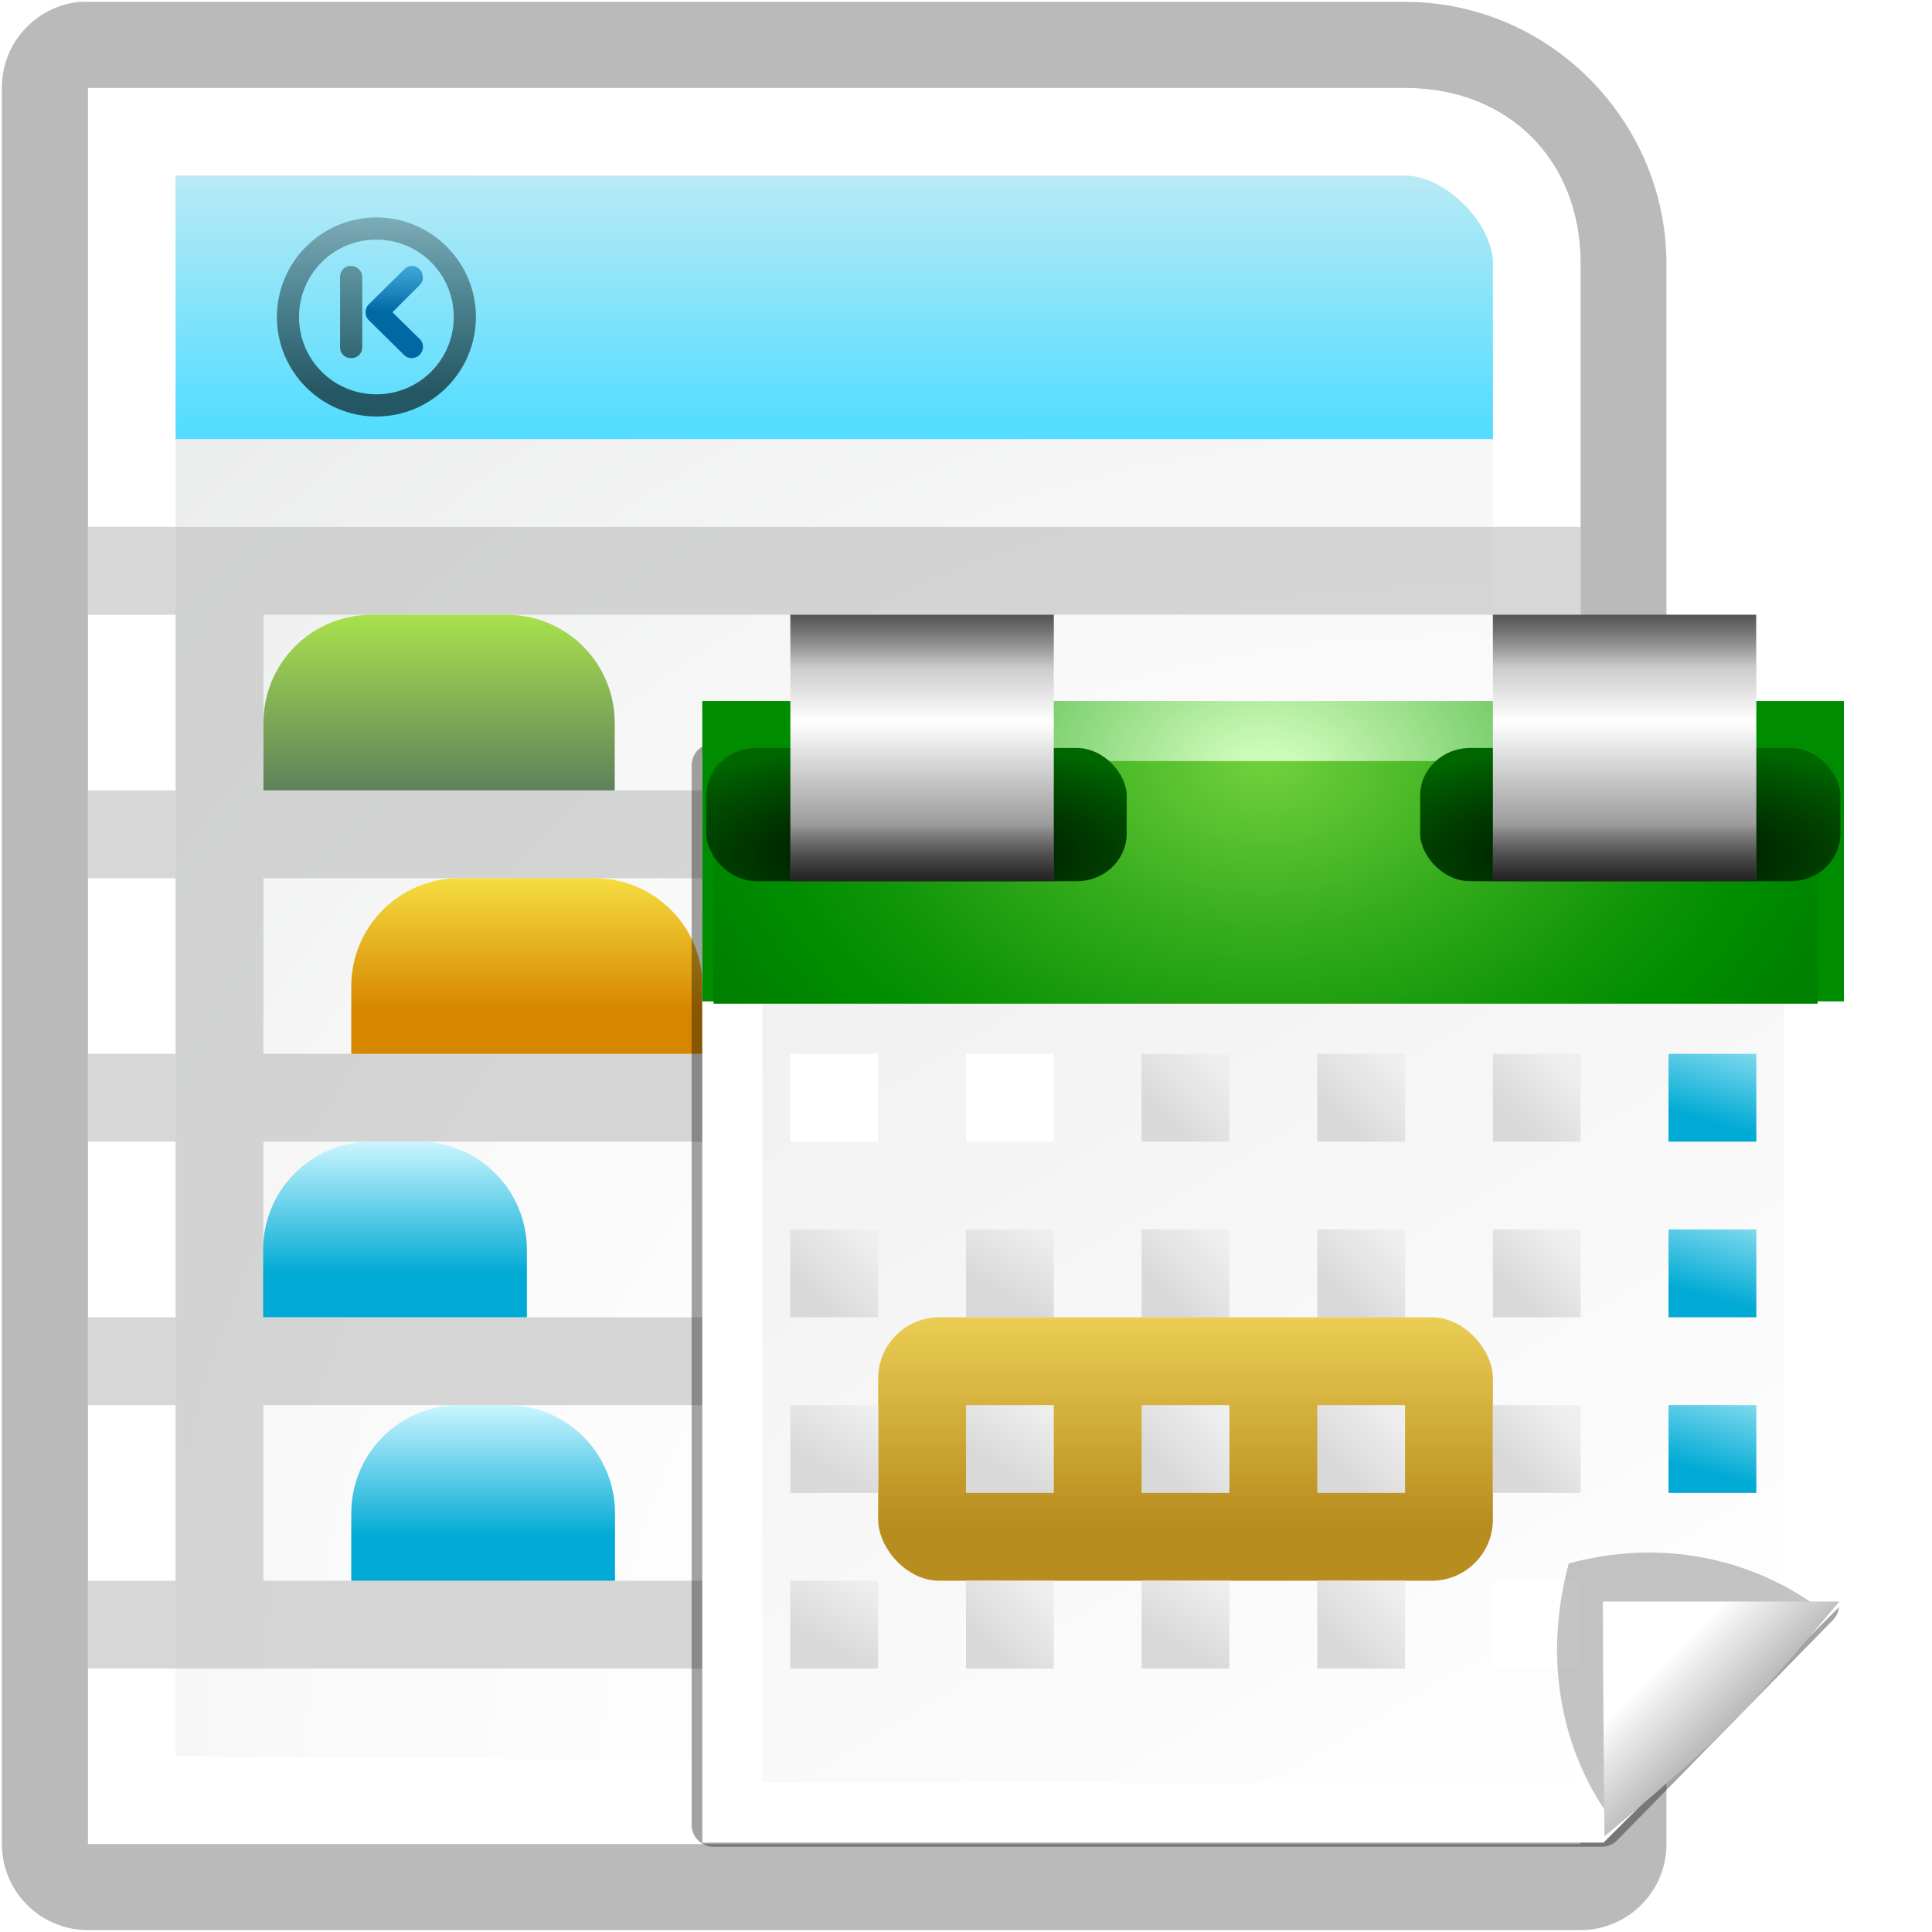 <?xml version="1.0" encoding="UTF-8" standalone="no"?>
<!-- Created with Inkscape (http://www.inkscape.org/) -->
<svg
   xmlns:dc="http://purl.org/dc/elements/1.1/"
   xmlns:cc="http://creativecommons.org/ns#"
   xmlns:rdf="http://www.w3.org/1999/02/22-rdf-syntax-ns#"
   xmlns:svg="http://www.w3.org/2000/svg"
   xmlns="http://www.w3.org/2000/svg"
   xmlns:xlink="http://www.w3.org/1999/xlink"
   xmlns:sodipodi="http://sodipodi.sourceforge.net/DTD/sodipodi-0.dtd"
   xmlns:inkscape="http://www.inkscape.org/namespaces/inkscape"
   width="128"
   height="128"
   id="svg37105"
   sodipodi:version="0.32"
   inkscape:version="0.46"
   version="1.0"
   sodipodi:docname="kplato.svgz"
   inkscape:output_extension="org.inkscape.output.svgz.inkscape"
   inkscape:export-filename="/home/pinheiro/pics/oxygen/scalable/apps/kplato.png"
   inkscape:export-xdpi="30.9375"
   inkscape:export-ydpi="30.9375">
  <defs
     id="defs37107">
    <inkscape:perspective
       sodipodi:type="inkscape:persp3d"
       inkscape:vp_x="0 : 64 : 1"
       inkscape:vp_y="0 : 1000 : 0"
       inkscape:vp_z="128 : 64 : 1"
       inkscape:persp3d-origin="64 : 42.666667 : 1"
       id="perspective275" />
    <linearGradient
       id="linearGradient3861">
      <stop
         id="stop3863"
         offset="0"
         style="stop-color:#00aad4;stop-opacity:1;" />
      <stop
         id="stop3867"
         offset="1"
         style="stop-color:#cbf5ff;stop-opacity:1;" />
    </linearGradient>
    <linearGradient
       id="linearGradient6417">
      <stop
         style="stop-color:#55ddff;stop-opacity:1"
         offset="0"
         id="stop6419" />
      <stop
         id="stop6425"
         offset="0.835"
         style="stop-color:#c7ecf4;stop-opacity:1" />
      <stop
         style="stop-color:#d8edf2;stop-opacity:1"
         offset="1"
         id="stop6421" />
    </linearGradient>
    <linearGradient
       inkscape:collect="always"
       xlink:href="#linearGradient6417"
       id="linearGradient6972"
       x1="65.5"
       y1="28.031"
       x2="65.5"
       y2="5.743"
       gradientUnits="userSpaceOnUse" />
    <linearGradient
       id="linearGradient5094">
      <stop
         style="stop-color:#d9d9d9;stop-opacity:1;"
         offset="0"
         id="stop5096" />
      <stop
         style="stop-color:#efefef;stop-opacity:1;"
         offset="1"
         id="stop5098" />
    </linearGradient>
    <linearGradient
       id="linearGradient4089">
      <stop
         style="stop-color:#80a8b2;stop-opacity:1;"
         offset="0"
         id="stop4091" />
      <stop
         style="stop-color:#d2f1fc;stop-opacity:1;"
         offset="1"
         id="stop4093" />
    </linearGradient>
    <linearGradient
       id="linearGradient3836">
      <stop
         style="stop-color:#b88d1f;stop-opacity:1;"
         offset="0"
         id="stop3838" />
      <stop
         style="stop-color:#f2d85d;stop-opacity:1;"
         offset="1"
         id="stop3840" />
    </linearGradient>
    <linearGradient
       id="linearGradient3830">
      <stop
         id="stop3832"
         offset="0"
         style="stop-color:#d78600;stop-opacity:1;" />
      <stop
         id="stop3834"
         offset="1"
         style="stop-color:#f5dd41;stop-opacity:1;" />
    </linearGradient>
    <linearGradient
       id="linearGradient3631">
      <stop
         style="stop-color:#1e7012;stop-opacity:1;"
         offset="0"
         id="stop3633" />
      <stop
         style="stop-color:#51a41b;stop-opacity:0;"
         offset="1"
         id="stop3635" />
    </linearGradient>
    <linearGradient
       id="linearGradient3601">
      <stop
         style="stop-color:#5e815c;stop-opacity:1;"
         offset="0"
         id="stop3603" />
      <stop
         style="stop-color:#a9e14d;stop-opacity:1;"
         offset="1"
         id="stop3605" />
    </linearGradient>
    <linearGradient
       id="linearGradient3833">
      <stop
         style="stop-color:#0068a3;stop-opacity:1;"
         offset="0"
         id="stop3835" />
      <stop
         style="stop-color:#2fb4ff;stop-opacity:0;"
         offset="1"
         id="stop3837" />
    </linearGradient>
    <linearGradient
       inkscape:collect="always"
       id="linearGradient3825">
      <stop
         style="stop-color:#000000;stop-opacity:1;"
         offset="0"
         id="stop3827" />
      <stop
         style="stop-color:#000000;stop-opacity:0;"
         offset="1"
         id="stop3829" />
    </linearGradient>
    <radialGradient
       id="XMLID_8_"
       cx="102"
       cy="112.305"
       r="139.559"
       gradientUnits="userSpaceOnUse">
      <stop
         offset="0"
         style="stop-color:#efefef;stop-opacity:1;"
         id="stop41" />
      <stop
         offset="0.189"
         style="stop-color:#f9f9f9;stop-opacity:1;"
         id="stop47" />
      <stop
         offset="0.257"
         style="stop-color:#FAFAFA"
         id="stop49" />
      <stop
         offset="0.301"
         style="stop-color:#FFFFFF"
         id="stop51" />
      <stop
         offset="0.531"
         style="stop-color:#FAFAFA"
         id="stop53" />
      <stop
         offset="0.845"
         style="stop-color:#EBECEC"
         id="stop55" />
      <stop
         offset="1"
         style="stop-color:#E1E2E3"
         id="stop57" />
    </radialGradient>
    <filter
       inkscape:collect="always"
       id="filter2770">
      <feGaussianBlur
         inkscape:collect="always"
         stdDeviation="2.079"
         id="feGaussianBlur2772" />
    </filter>
    <radialGradient
       inkscape:collect="always"
       xlink:href="#XMLID_8_"
       id="radialGradient6878"
       gradientUnits="userSpaceOnUse"
       gradientTransform="matrix(1,0,0,1,-8,3.02e-3)"
       cx="102"
       cy="112.305"
       r="139.559"
       fx="115.081"
       fy="124.33" />
    <filter
       inkscape:collect="always"
       id="filter3465">
      <feGaussianBlur
         inkscape:collect="always"
         stdDeviation="0.757"
         id="feGaussianBlur3467" />
    </filter>
    <linearGradient
       inkscape:collect="always"
       xlink:href="#linearGradient3825"
       id="linearGradient3831"
       x1="20.489"
       y1="24.246"
       x2="20.489"
       y2="4.375"
       gradientUnits="userSpaceOnUse"
       gradientTransform="translate(5.688,1.625)" />
    <linearGradient
       inkscape:collect="always"
       xlink:href="#linearGradient3833"
       id="linearGradient3839"
       x1="18.531"
       y1="19.049"
       x2="18.531"
       y2="10.626"
       gradientUnits="userSpaceOnUse"
       gradientTransform="translate(5.688,1.625)" />
    <linearGradient
       inkscape:collect="always"
       xlink:href="#linearGradient3601"
       id="linearGradient3901"
       x1="39"
       y1="37"
       x2="39"
       y2="33"
       gradientUnits="userSpaceOnUse"
       gradientTransform="matrix(2.909,0,0,2.909,-24.727,-55.27)" />
    <linearGradient
       inkscape:collect="always"
       xlink:href="#linearGradient3601"
       id="linearGradient3929"
       gradientUnits="userSpaceOnUse"
       gradientTransform="translate(63,57)"
       x1="39"
       y1="37"
       x2="39"
       y2="33" />
    <radialGradient
       inkscape:collect="always"
       xlink:href="#linearGradient3631"
       id="radialGradient3931"
       gradientUnits="userSpaceOnUse"
       gradientTransform="matrix(0.425,0,0,0.203,71.625,86.086)"
       cx="35"
       cy="38.962"
       fx="35"
       fy="38.962"
       r="20" />
    <linearGradient
       inkscape:collect="always"
       xlink:href="#linearGradient3830"
       id="linearGradient3939"
       gradientUnits="userSpaceOnUse"
       gradientTransform="matrix(2,0,0,2,-14,-14)"
       x1="39"
       y1="37"
       x2="39"
       y2="33" />
    <linearGradient
       inkscape:collect="always"
       xlink:href="#linearGradient3830"
       id="linearGradient4085"
       gradientUnits="userSpaceOnUse"
       gradientTransform="matrix(2.909,0,0,2.909,-40.727,-37.816)"
       x1="39"
       y1="36"
       x2="39"
       y2="33" />
    <linearGradient
       inkscape:collect="always"
       xlink:href="#linearGradient3861"
       id="linearGradient4119"
       gradientUnits="userSpaceOnUse"
       gradientTransform="translate(27,57)"
       x1="39"
       y1="36"
       x2="39"
       y2="33" />
    <filter
       id="filter3640"
       inkscape:collect="always">
      <feGaussianBlur
         id="feGaussianBlur3642"
         stdDeviation="2.04"
         inkscape:collect="always" />
    </filter>
    <radialGradient
       id="XMLID_4_"
       cx="48"
       cy="-0.215"
       r="55.148"
       gradientTransform="matrix(0.979,0,0,0.973,133,20.876)"
       gradientUnits="userSpaceOnUse">
      <stop
         offset="0"
         style="stop-color:#72D13D"
         id="stop3082" />
      <stop
         offset="0.355"
         style="stop-color:#35AC1C"
         id="stop3084" />
      <stop
         offset="0.619"
         style="stop-color:#0F9508"
         id="stop3086" />
      <stop
         offset="0.757"
         style="stop-color:#008C00"
         id="stop3088" />
      <stop
         offset="1"
         style="stop-color:#007A00"
         id="stop3090" />
    </radialGradient>
    <radialGradient
       id="XMLID_3_"
       cx="48.125"
       cy="8.625"
       r="49.875"
       gradientUnits="userSpaceOnUse"
       gradientTransform="translate(132,20)">
      <stop
         offset="0"
         style="stop-color:#D6FFC0"
         id="stop3065" />
      <stop
         offset="0.073"
         style="stop-color:#CCFAB7"
         id="stop3067" />
      <stop
         offset="0.611"
         style="stop-color:#4CB544"
         id="stop3073" />
      <stop
         offset="0.757"
         style="stop-color:#008C00"
         id="stop3077" />
    </radialGradient>
    <linearGradient
       id="linearGradient10207">
      <stop
         style="stop-color:#a2a2a2;stop-opacity:1;"
         offset="0"
         id="stop10209" />
      <stop
         style="stop-color:#ffffff;stop-opacity:1;"
         offset="1"
         id="stop10211" />
    </linearGradient>
    <linearGradient
       id="linearGradient10964">
      <stop
         id="stop10966"
         offset="0"
         style="stop-color:#ffffff;stop-opacity:1;" />
      <stop
         id="stop10968"
         offset="1"
         style="stop-color:#efefef;stop-opacity:1;" />
    </linearGradient>
    <linearGradient
       id="linearGradient10867"
       inkscape:collect="always">
      <stop
         id="stop10869"
         offset="0"
         style="stop-color:#ffffff;stop-opacity:1" />
      <stop
         id="stop10871"
         offset="1"
         style="stop-color:#555555;stop-opacity:1" />
    </linearGradient>
    <linearGradient
       id="linearGradient10879">
      <stop
         id="stop10881"
         offset="0"
         style="stop-color:#000000;stop-opacity:1;" />
      <stop
         id="stop10883"
         offset="1"
         style="stop-color:#006600;stop-opacity:1;" />
    </linearGradient>
    <linearGradient
       id="linearGradient10897"
       inkscape:collect="always">
      <stop
         id="stop10899"
         offset="0"
         style="stop-color:#000000;stop-opacity:1;" />
      <stop
         id="stop10901"
         offset="1"
         style="stop-color:#000000;stop-opacity:0;" />
    </linearGradient>
    <linearGradient
       inkscape:collect="always"
       xlink:href="#linearGradient10207"
       id="linearGradient5052"
       gradientUnits="userSpaceOnUse"
       gradientTransform="matrix(0.611,0,0,0.611,55.792,50.701)"
       x1="98.971"
       y1="108.097"
       x2="86.885"
       y2="96.01" />
    <linearGradient
       inkscape:collect="always"
       xlink:href="#linearGradient3861"
       id="linearGradient5494"
       gradientUnits="userSpaceOnUse"
       gradientTransform="translate(27,67)"
       x1="39"
       y1="36"
       x2="39"
       y2="33" />
    <linearGradient
       inkscape:collect="always"
       xlink:href="#linearGradient3861"
       id="linearGradient5502"
       gradientUnits="userSpaceOnUse"
       gradientTransform="translate(-1,67)"
       x1="39"
       y1="36"
       x2="39"
       y2="33" />
    <radialGradient
       inkscape:collect="always"
       xlink:href="#XMLID_8_"
       id="radialGradient3420"
       gradientUnits="userSpaceOnUse"
       gradientTransform="matrix(1,0,0,1,-8,3.02e-3)"
       cx="102"
       cy="112.305"
       fx="115.081"
       fy="124.33"
       r="139.559" />
    <linearGradient
       inkscape:collect="always"
       xlink:href="#linearGradient6417"
       id="linearGradient3424"
       gradientUnits="userSpaceOnUse"
       x1="65.5"
       y1="28.031"
       x2="65.5"
       y2="5.743"
       gradientTransform="translate(-4,0)" />
    <linearGradient
       inkscape:collect="always"
       xlink:href="#linearGradient3601"
       id="linearGradient3422"
       gradientUnits="userSpaceOnUse"
       gradientTransform="matrix(2.785,0,0,2.207,11.978,-23.272)"
       x1="39"
       y1="37"
       x2="39"
       y2="33" />
    <linearGradient
       inkscape:collect="always"
       xlink:href="#linearGradient3830"
       id="linearGradient3426"
       gradientUnits="userSpaceOnUse"
       gradientTransform="matrix(2,0,0,2,22,-2)"
       x1="39"
       y1="37"
       x2="39"
       y2="33" />
    <linearGradient
       inkscape:collect="always"
       xlink:href="#linearGradient3830"
       id="linearGradient3432"
       gradientUnits="userSpaceOnUse"
       gradientTransform="matrix(2,0,0,2,38,10)"
       x1="39"
       y1="37"
       x2="39"
       y2="33" />
    <linearGradient
       inkscape:collect="always"
       xlink:href="#linearGradient3830"
       id="linearGradient3440"
       gradientUnits="userSpaceOnUse"
       gradientTransform="matrix(2,0,0,2,-14,10)"
       x1="39"
       y1="37"
       x2="39"
       y2="33" />
    <linearGradient
       inkscape:collect="always"
       xlink:href="#linearGradient3861"
       id="linearGradient3448"
       gradientUnits="userSpaceOnUse"
       gradientTransform="matrix(2,0,0,2,0,22)"
       x1="39"
       y1="36"
       x2="39"
       y2="33" />
    <linearGradient
       inkscape:collect="always"
       xlink:href="#linearGradient3861"
       id="linearGradient3452"
       gradientUnits="userSpaceOnUse"
       gradientTransform="matrix(2.909,0,0,2.909,-45.272,-2.907)"
       x1="39"
       y1="36"
       x2="39"
       y2="33" />
    <linearGradient
       inkscape:collect="always"
       xlink:href="#linearGradient3861"
       id="linearGradient3456"
       gradientUnits="userSpaceOnUse"
       gradientTransform="matrix(1.99,0,0,1.99,10.7,32.508)"
       x1="39"
       y1="36"
       x2="39"
       y2="33" />
    <linearGradient
       inkscape:collect="always"
       xlink:href="#linearGradient5094"
       id="linearGradient3483"
       gradientUnits="userSpaceOnUse"
       gradientTransform="matrix(1.164,0,0,1.164,-45.381,-3.489)"
       x1="94"
       y1="95.5"
       x2="97.26"
       y2="92.24" />
    <linearGradient
       inkscape:collect="always"
       xlink:href="#linearGradient5094"
       id="linearGradient3486"
       gradientUnits="userSpaceOnUse"
       gradientTransform="matrix(1.164,0,0,1.164,-50.036,-3.489)"
       x1="88"
       y1="95.5"
       x2="90.18"
       y2="91.724" />
    <linearGradient
       inkscape:collect="always"
       xlink:href="#linearGradient5094"
       id="linearGradient3490"
       gradientUnits="userSpaceOnUse"
       gradientTransform="matrix(1.164,0,0,1.164,-22.109,-3.489)"
       x1="94"
       y1="95.5"
       x2="97.26"
       y2="92.24" />
    <linearGradient
       inkscape:collect="always"
       xlink:href="#linearGradient5094"
       id="linearGradient3493"
       gradientUnits="userSpaceOnUse"
       gradientTransform="matrix(1.164,0,0,1.164,-26.763,-3.489)"
       x1="88"
       y1="95.5"
       x2="90.18"
       y2="91.724" />
    <linearGradient
       inkscape:collect="always"
       xlink:href="#linearGradient5094"
       id="linearGradient3517"
       gradientUnits="userSpaceOnUse"
       gradientTransform="matrix(1.164,0,0,1.164,-50.036,-15.125)"
       x1="88"
       y1="95.5"
       x2="90.18"
       y2="91.724" />
    <linearGradient
       inkscape:collect="always"
       xlink:href="#linearGradient3861"
       id="linearGradient3520"
       gradientUnits="userSpaceOnUse"
       gradientTransform="matrix(1.164,0,0,1.164,-23.273,-15.125)"
       x1="118.412"
       y1="97.124"
       x2="120.256"
       y2="90.244" />
    <linearGradient
       inkscape:collect="always"
       xlink:href="#linearGradient5094"
       id="linearGradient3523"
       gradientUnits="userSpaceOnUse"
       gradientTransform="matrix(1.164,0,0,1.164,-27.927,-15.125)"
       x1="109"
       y1="95.5"
       x2="112.031"
       y2="92.469" />
    <linearGradient
       inkscape:collect="always"
       xlink:href="#linearGradient5094"
       id="linearGradient3526"
       gradientUnits="userSpaceOnUse"
       gradientTransform="matrix(1.164,0,0,1.164,-29.091,-15.125)"
       x1="100"
       y1="95.5"
       x2="103.26"
       y2="92.24" />
    <linearGradient
       inkscape:collect="always"
       xlink:href="#linearGradient5094"
       id="linearGradient3529"
       gradientUnits="userSpaceOnUse"
       gradientTransform="matrix(1.164,0,0,1.164,-33.745,-15.125)"
       x1="94"
       y1="95.5"
       x2="97.26"
       y2="92.24" />
    <linearGradient
       inkscape:collect="always"
       xlink:href="#linearGradient5094"
       id="linearGradient3532"
       gradientUnits="userSpaceOnUse"
       gradientTransform="matrix(1.164,0,0,1.164,-38.4,-15.125)"
       x1="88"
       y1="95.5"
       x2="90.18"
       y2="91.724" />
    <linearGradient
       inkscape:collect="always"
       xlink:href="#linearGradient3836"
       id="linearGradient3535"
       gradientUnits="userSpaceOnUse"
       gradientTransform="matrix(2.189,0,0,3.185,-134.49,-208.898)"
       x1="93"
       y1="97.282"
       x2="93"
       y2="92.286" />
    <linearGradient
       inkscape:collect="always"
       xlink:href="#linearGradient5094"
       id="linearGradient3538"
       gradientUnits="userSpaceOnUse"
       gradientTransform="matrix(1.164,0,0,1.164,-57.017,-26.761)"
       x1="94"
       y1="95.5"
       x2="97.26"
       y2="92.24" />
    <linearGradient
       inkscape:collect="always"
       xlink:href="#linearGradient3861"
       id="linearGradient3544"
       gradientUnits="userSpaceOnUse"
       gradientTransform="matrix(1.164,0,0,1.164,-23.273,-26.761)"
       x1="118.412"
       y1="97.124"
       x2="120.256"
       y2="90.244" />
    <linearGradient
       inkscape:collect="always"
       xlink:href="#linearGradient5094"
       id="linearGradient3548"
       gradientUnits="userSpaceOnUse"
       gradientTransform="matrix(1.164,0,0,1.164,-27.927,-26.761)"
       x1="109"
       y1="95.5"
       x2="112.031"
       y2="92.469" />
    <linearGradient
       inkscape:collect="always"
       xlink:href="#linearGradient5094"
       id="linearGradient3551"
       gradientUnits="userSpaceOnUse"
       gradientTransform="matrix(1.164,0,0,1.164,-29.091,-26.761)"
       x1="100"
       y1="95.5"
       x2="103.26"
       y2="92.24" />
    <linearGradient
       inkscape:collect="always"
       xlink:href="#linearGradient5094"
       id="linearGradient3554"
       gradientUnits="userSpaceOnUse"
       gradientTransform="matrix(1.164,0,0,1.164,-33.745,-26.761)"
       x1="94"
       y1="95.5"
       x2="97.26"
       y2="92.24" />
    <linearGradient
       inkscape:collect="always"
       xlink:href="#linearGradient5094"
       id="linearGradient3557"
       gradientUnits="userSpaceOnUse"
       gradientTransform="matrix(1.164,0,0,1.164,-38.4,-26.761)"
       x1="88"
       y1="95.5"
       x2="90.18"
       y2="91.724" />
    <linearGradient
       inkscape:collect="always"
       xlink:href="#linearGradient3861"
       id="linearGradient3560"
       gradientUnits="userSpaceOnUse"
       gradientTransform="matrix(1.164,0,0,1.164,-23.272,-38.398)"
       x1="118.412"
       y1="97.124"
       x2="120.256"
       y2="90.244" />
    <linearGradient
       inkscape:collect="always"
       xlink:href="#linearGradient5094"
       id="linearGradient3564"
       gradientUnits="userSpaceOnUse"
       gradientTransform="matrix(1.164,0,0,1.164,-27.927,-38.398)"
       x1="109"
       y1="95.5"
       x2="112.031"
       y2="92.469" />
    <linearGradient
       inkscape:collect="always"
       xlink:href="#linearGradient5094"
       id="linearGradient3567"
       gradientUnits="userSpaceOnUse"
       gradientTransform="matrix(1.164,0,0,1.164,-29.091,-38.398)"
       x1="100"
       y1="95.5"
       x2="103.26"
       y2="92.24" />
    <linearGradient
       inkscape:collect="always"
       xlink:href="#linearGradient5094"
       id="linearGradient3570"
       gradientUnits="userSpaceOnUse"
       gradientTransform="matrix(1.164,0,0,1.164,-33.745,-38.398)"
       x1="94"
       y1="95.5"
       x2="97.26"
       y2="92.24" />
    <radialGradient
       inkscape:collect="always"
       xlink:href="#XMLID_4_"
       id="radialGradient3589"
       gradientUnits="userSpaceOnUse"
       gradientTransform="matrix(0.818,-2.9068054e-5,2.8098434e-5,0.591,44.571,50.443)"
       cx="48"
       cy="-0.215"
       fx="48"
       fy="-0.215"
       r="55.148" />
    <radialGradient
       inkscape:collect="always"
       xlink:href="#XMLID_3_"
       id="radialGradient3592"
       gradientUnits="userSpaceOnUse"
       gradientTransform="matrix(0.778,0,0,0.629,46.528,46.441)"
       cx="48.125"
       cy="8.625"
       r="49.875" />
    <linearGradient
       inkscape:collect="always"
       xlink:href="#linearGradient10964"
       id="linearGradient3598"
       gradientUnits="userSpaceOnUse"
       gradientTransform="matrix(0.705,0,0,0.723,46.256,29.869)"
       x1="89.433"
       y1="121.949"
       x2="31.327"
       y2="21.306" />
    <linearGradient
       inkscape:collect="always"
       xlink:href="#linearGradient10897"
       id="linearGradient3645"
       gradientUnits="userSpaceOnUse"
       gradientTransform="matrix(1.091,0,0,1.067,34.687,-58.836)"
       x1="25.559"
       y1="0.67"
       x2="25.559"
       y2="4.003" />
    <linearGradient
       inkscape:collect="always"
       xlink:href="#linearGradient10897"
       id="linearGradient3648"
       gradientUnits="userSpaceOnUse"
       x1="25.559"
       y1="-0.203"
       x2="25.559"
       y2="4.003"
       gradientTransform="matrix(1.093,0,0,0.828,34.853,40.896)" />
    <linearGradient
       inkscape:collect="always"
       xlink:href="#linearGradient10867"
       id="linearGradient3651"
       gradientUnits="userSpaceOnUse"
       gradientTransform="matrix(1.091,0,0,1.156,34.909,40.729)"
       spreadMethod="reflect"
       x1="24"
       y1="6.122"
       x2="24"
       y2="-4.005" />
    <radialGradient
       inkscape:collect="always"
       xlink:href="#linearGradient10879"
       id="radialGradient3654"
       gradientUnits="userSpaceOnUse"
       gradientTransform="matrix(1.989,0,0,0.677,12.994,44.876)"
       cx="24"
       cy="17.364"
       fx="24"
       fy="17.364"
       r="10.84" />
    <radialGradient
       inkscape:collect="always"
       xlink:href="#linearGradient10879"
       id="radialGradient3670"
       gradientUnits="userSpaceOnUse"
       gradientTransform="matrix(1.988,0,0,0.677,60.304,44.876)"
       cx="24"
       cy="17.364"
       fx="24"
       fy="17.364"
       r="10.84" />
    <linearGradient
       inkscape:collect="always"
       xlink:href="#linearGradient10867"
       id="linearGradient3672"
       gradientUnits="userSpaceOnUse"
       gradientTransform="matrix(1.091,0,0,1.156,81.453,40.729)"
       spreadMethod="reflect"
       x1="24"
       y1="6.122"
       x2="24"
       y2="-4.005" />
    <linearGradient
       inkscape:collect="always"
       xlink:href="#linearGradient10897"
       id="linearGradient3674"
       gradientUnits="userSpaceOnUse"
       gradientTransform="matrix(1.091,0,0,0.828,81.425,40.896)"
       x1="25.559"
       y1="-0.203"
       x2="25.559"
       y2="4.003" />
    <linearGradient
       inkscape:collect="always"
       xlink:href="#linearGradient10897"
       id="linearGradient3676"
       gradientUnits="userSpaceOnUse"
       gradientTransform="matrix(1.091,0,0,1.067,81.232,-58.836)"
       x1="25.559"
       y1="0.67"
       x2="25.559"
       y2="4.003" />
    <filter
       inkscape:collect="always"
       id="filter3690"
       x="-0.14"
       width="1.28"
       y="-0.14"
       height="1.279">
      <feGaussianBlur
         inkscape:collect="always"
         stdDeviation="1.348"
         id="feGaussianBlur3692" />
    </filter>
    <linearGradient
       inkscape:collect="always"
       xlink:href="#linearGradient3861"
       id="linearGradient3377"
       gradientUnits="userSpaceOnUse"
       gradientTransform="matrix(2.909,0,0,2.909,-51.11,-20.362)"
       x1="39"
       y1="36"
       x2="39"
       y2="33" />
  </defs>
  <sodipodi:namedview
     id="base"
     pagecolor="#ffffff"
     bordercolor="#666666"
     borderopacity="1.0"
     inkscape:pageopacity="0.0"
     inkscape:pageshadow="2"
     inkscape:zoom="2"
     inkscape:cx="69.003927"
     inkscape:cy="65.011269"
     inkscape:document-units="px"
     inkscape:current-layer="layer1"
     height="128px"
     width="128px"
     inkscape:window-width="1191"
     inkscape:window-height="716"
     inkscape:window-x="335"
     inkscape:window-y="121"
     showgrid="true"
     objecttolerance="5"
     gridtolerance="6"
     guidetolerance="6"
     showguides="true"
     inkscape:guide-bbox="true">
    <inkscape:grid
       id="GridFromPre046Settings"
       type="xygrid"
       originx="0px"
       originy="0px"
       spacingx="5.818px"
       spacingy="5.818px"
       color="#0000ff"
       empcolor="#0000ff"
       opacity="0.2"
       empopacity="0.4"
       empspacing="5"
       visible="true"
       enabled="true" />
    <sodipodi:guide
       orientation="1,0"
       position="-192,203"
       id="guide3837" />
    <sodipodi:guide
       orientation="1,0"
       position="284,133"
       id="guide3839" />
  </sodipodi:namedview>
  <g
     inkscape:label="Livello 1"
     inkscape:groupmode="layer"
     id="layer1">
    <path
       sodipodi:type="inkscape:offset"
       inkscape:radius="5.7008772"
       inkscape:original="M 5.8125 5.8125 L 5.8125 122.1875 L 104.71875 122.1875 L 104.71875 17.46875 C 104.71875 10.67775 100.00975 5.8125 93.09375 5.8125 L 5.8125 5.8125 z "
       style="fill:#bababa;fill-opacity:1"
       id="path3381"
       d="M 5.25,0.125 C 2.334,0.421 0.117,2.881 0.125,5.812 L 0.125,122.188 C 0.133,125.325 2.675,127.867 5.812,127.875 L 104.719,127.875 C 107.857,127.867 110.399,125.325 110.406,122.188 L 110.406,17.469 C 110.406,8.042 102.683,0.125 93.094,0.125 L 5.812,0.125 C 5.625,0.116 5.437,0.116 5.25,0.125 L 5.25,0.125 z" />
    <path
       style="opacity:0.5;fill:#000000;fill-opacity:1;filter:url(#filter3465)"
       d="M 5.818,5.82 L 5.818,122.182 L 104.726,122.182 L 104.726,17.456 C 104.726,10.829 100.178,5.82 93.09,5.82 L 5.818,5.82 z"
       id="path3447"
       sodipodi:nodetypes="cccccc" />
    <path
       style="fill:#ffffff;fill-opacity:1"
       d="M 5.818,5.82 L 5.818,122.182 L 104.726,122.182 L 104.726,17.456 C 104.726,10.665 100.006,5.82 93.09,5.82 L 5.818,5.82 z"
       id="path34"
       sodipodi:nodetypes="ccccsc" />
    <path
       transform="translate(-4,0)"
       style="fill:url(#radialGradient3420);fill-opacity:1"
       d="M 15.636,11.638 L 15.636,116.364 L 69.188,116.719 L 102.908,116.364 L 102.908,17.456 C 102.908,14.812 99.734,11.638 97.09,11.638 L 15.636,11.638 z"
       id="path3418"
       sodipodi:nodetypes="ccccccc" />
    <path
       style="fill:url(#linearGradient3424);fill-opacity:1;stroke:none;stroke-width:0.2;stroke-linecap:round;stroke-linejoin:round;stroke-miterlimit:4;stroke-dashoffset:0;stroke-opacity:0.588"
       d="M 11.636,11.638 L 11.636,29.092 L 98.908,29.092 L 98.908,17.456 C 98.908,14.872 95.839,11.638 93.09,11.638 L 11.636,11.638 z"
       id="path3422"
       sodipodi:nodetypes="cccccc" />
    <path
       style="opacity:1;fill:#bcbcbc;fill-opacity:0.599;stroke:none;stroke-width:0.4;stroke-linecap:round;stroke-linejoin:round;stroke-miterlimit:4;stroke-dasharray:none;stroke-dashoffset:0;stroke-opacity:1"
       d="M 5.818,34.91 L 5.818,40.728 L 11.636,40.728 L 11.636,52.365 L 5.818,52.365 L 5.818,58.183 L 11.636,58.183 L 11.636,69.819 L 5.818,69.819 L 5.818,75.637 L 11.636,75.637 L 11.636,87.273 L 5.818,87.273 L 5.818,93.091 L 11.636,93.091 L 11.636,104.728 L 5.818,104.728 L 5.818,110.546 L 11.636,110.546 L 17.454,110.546 L 104.726,110.546 L 104.726,104.728 L 17.454,104.728 L 17.454,93.091 L 104.726,93.091 L 104.726,87.273 L 17.454,87.273 L 17.454,75.637 L 104.726,75.637 L 104.726,69.819 L 17.454,69.819 L 17.454,58.183 L 104.726,58.183 L 104.726,52.365 L 17.454,52.365 L 17.454,40.728 L 104.726,40.728 L 104.726,34.91 L 17.454,34.91 L 11.636,34.91 L 5.818,34.91 z"
       id="rect5435"
       sodipodi:nodetypes="ccccccccccccccccccccccccccccccccccccccccc" />
    <g
       id="layer4"
       inkscape:label="box"
       style="display:inline"
       transform="matrix(0.643,0,0,0.643,122.765,84.171)" />
    <g
       id="layer5"
       inkscape:label="zip_app"
       style="display:inline"
       transform="matrix(0.643,0,0,0.643,122.765,84.171)" />
    <rect
       style="opacity:0.578;fill:#ffffff;fill-opacity:1;fill-rule:nonzero;stroke:none;stroke-width:3.632;stroke-linecap:round;stroke-linejoin:round;stroke-miterlimit:4;stroke-dasharray:none;stroke-dashoffset:4;stroke-opacity:1"
       id="rect1327"
       width="0.643"
       height="0"
       x="123.357"
       y="94.547" />
    <path
       style="opacity:0.609;fill:url(#linearGradient3831);fill-opacity:1;fill-rule:evenodd;stroke:none;stroke-width:2;stroke-linecap:round;stroke-linejoin:round;stroke-miterlimit:4;stroke-opacity:1"
       d="M 24.938,14.406 C 21.305,14.406 18.344,17.368 18.344,21 C 18.344,24.632 21.305,27.594 24.938,27.594 C 28.57,27.594 31.531,24.632 31.531,21 C 31.531,17.368 28.57,14.406 24.938,14.406 z M 24.938,15.875 C 27.776,15.875 30.062,18.162 30.062,21 C 30.062,23.838 27.776,26.125 24.938,26.125 C 22.099,26.125 19.812,23.838 19.812,21 C 19.812,18.162 22.099,15.875 24.938,15.875 z M 23.094,17.625 C 22.745,17.703 22.523,18.024 22.531,18.375 L 22.531,23 C 22.528,23.26 22.653,23.496 22.875,23.625 C 23.107,23.761 23.424,23.761 23.656,23.625 C 23.878,23.496 24.004,23.26 24,23 L 24,18.375 C 24.005,18.149 23.908,17.937 23.719,17.781 C 23.558,17.65 23.387,17.626 23.25,17.625 C 23.246,17.625 23.244,17.627 23.219,17.625 C 23.193,17.623 23.134,17.616 23.094,17.625 z"
       id="path3820"
       sodipodi:nodetypes="csssccsssccccssccsssc" />
    <path
       id="path3823"
       d="M 27.188,17.625 C 27.006,17.645 26.876,17.75 26.781,17.844 L 24.438,20.156 C 24.292,20.297 24.219,20.489 24.219,20.688 C 24.219,20.886 24.292,21.078 24.438,21.219 L 26.781,23.531 C 27.073,23.816 27.539,23.78 27.812,23.5 C 28.09,23.217 28.1,22.75 27.812,22.469 L 26,20.688 L 27.812,18.875 C 28.048,18.652 28.068,18.308 27.938,18.031 C 27.801,17.742 27.495,17.586 27.188,17.625 z"
       style="opacity:1;fill:url(#linearGradient3839);fill-opacity:1;fill-rule:evenodd;stroke:none;stroke-width:2;stroke-linecap:round;stroke-linejoin:round;stroke-miterlimit:4;stroke-opacity:1"
       sodipodi:nodetypes="cccsccscccsc" />
    <path
       style="opacity:1;fill:url(#linearGradient3901);fill-opacity:1;stroke:none;stroke-width:0.4;stroke-linecap:round;stroke-linejoin:round;stroke-miterlimit:4;stroke-dasharray:none;stroke-dashoffset:0;stroke-opacity:1"
       d="M 24.636,40.728 C 20.647,40.728 17.454,43.922 17.454,47.91 L 17.454,52.365 L 40.727,52.365 L 40.727,47.91 C 40.727,43.922 37.534,40.728 33.545,40.728 L 24.636,40.728 z"
       id="rect3890"
       sodipodi:nodetypes="ccccccc" />
    <path
       sodipodi:nodetypes="ccccccc"
       style="opacity:1;fill:url(#linearGradient4085);fill-opacity:1.0;stroke:none;stroke-width:0.4;stroke-linecap:round;stroke-linejoin:round;stroke-miterlimit:4;stroke-dasharray:none;stroke-dashoffset:0;stroke-opacity:1"
       d="M 30.454,58.183 C 26.466,58.183 23.272,61.376 23.272,65.365 L 23.272,69.819 L 46.545,69.819 L 46.545,65.365 C 46.545,61.376 43.352,58.183 39.363,58.183 L 30.454,58.183 z"
       id="path4081" />
    <path
       sodipodi:nodetypes="ccccccc"
       id="path3420"
       d="M 59.239,49.556 C 55.42,49.556 52.363,51.979 52.363,55.004 L 52.363,58.384 L 74.644,58.384 L 74.644,55.004 C 74.644,51.979 71.587,49.556 67.768,49.556 L 59.239,49.556 z"
       style="opacity:1;fill:url(#linearGradient3422);fill-opacity:1;stroke:none;stroke-width:0.4;stroke-linecap:round;stroke-linejoin:round;stroke-miterlimit:4;stroke-dasharray:none;stroke-dashoffset:0;stroke-opacity:1" />
    <rect
       y="54.403"
       x="-50.508"
       height="15.923"
       width="3.981"
       id="rect3428"
       style="opacity:1;fill:#bcbcbc;fill-opacity:1;stroke:none;stroke-width:0.4;stroke-linecap:round;stroke-linejoin:round;stroke-miterlimit:4;stroke-dasharray:none;stroke-dashoffset:0;stroke-opacity:1"
       transform="scale(-1,1)" />
    <path
       sodipodi:nodetypes="ccccccc"
       style="opacity:1;fill:url(#linearGradient3452);fill-opacity:1;stroke:none;stroke-width:0.4;stroke-linecap:round;stroke-linejoin:round;stroke-miterlimit:4;stroke-dasharray:none;stroke-dashoffset:0;stroke-opacity:1"
       d="M 30.454,93.091 C 26.466,93.091 23.272,96.285 23.272,100.273 L 23.272,104.728 L 40.747,104.728 L 40.747,100.273 C 40.747,96.285 37.553,93.091 33.565,93.091 L 30.454,93.091 z"
       id="path3450" />
    <path
       sodipodi:nodetypes="cccccc"
       id="path2868"
       d="M -19.5,159.903 L 80.5,159.903 L 80.5,235.967 L 60.969,255.903 L -19.5,255.903 L -19.5,159.903 z"
       style="opacity:0.6;fill:#000000;fill-opacity:1;stroke:#000000;stroke-width:4;stroke-linejoin:round;stroke-miterlimit:4;stroke-opacity:1;filter:url(#filter3640)"
       transform="matrix(0.731,0,0,0.731,61.538,-66.172)" />
    <path
       style="fill:#ffffff;fill-opacity:1;stroke:none;stroke-width:4;stroke-miterlimit:4;stroke-opacity:1"
       d="M 46.528,49.927 L 122.163,50.422 L 122.163,106.153 L 106.24,122.077 L 46.528,122.077 L 46.528,49.927 z"
       id="rect8666"
       sodipodi:nodetypes="cccccc" />
    <path
       style="fill:url(#linearGradient3598);fill-opacity:1;stroke:none;stroke-width:4;stroke-miterlimit:4;stroke-opacity:1"
       d="M 50.508,51.59 L 118.182,51.59 L 118.182,105.876 L 106.123,118.096 L 50.508,118.096 L 50.508,51.59 z"
       id="rect10972"
       sodipodi:nodetypes="cccccc" />
    <rect
       width="75.635"
       height="19.904"
       id="rect3079"
       style="fill:url(#radialGradient3592)"
       x="46.528"
       y="46.441" />
    <rect
       x="47.274"
       y="50.422"
       width="73.147"
       height="16.075"
       id="rect3092"
       style="fill:url(#radialGradient3589)" />
    <rect
       y="49.556"
       x="46.793"
       height="8.828"
       width="27.852"
       id="rect10875"
       style="fill:url(#radialGradient3654);fill-opacity:1;stroke:none;stroke-width:0.9;stroke-miterlimit:4;stroke-dasharray:none;stroke-opacity:1"
       rx="3.314"
       ry="3.151" />
    <rect
       style="fill:url(#linearGradient3651);fill-opacity:1;stroke:none;stroke-width:0.9;stroke-miterlimit:4;stroke-dasharray:none;stroke-opacity:1"
       id="rect10865"
       width="17.454"
       height="17.655"
       x="52.363"
       y="40.728" />
    <rect
       style="opacity:0.452;fill:url(#linearGradient3648);fill-opacity:1;stroke:none;stroke-width:1.2;stroke-miterlimit:4;stroke-dasharray:none;stroke-opacity:0.843"
       id="rect10895"
       width="17.454"
       height="3.478"
       x="52.363"
       y="40.728" />
    <rect
       transform="scale(1,-1)"
       y="-58.384"
       x="52.363"
       height="4.966"
       width="17.454"
       id="rect10913"
       style="opacity:0.638;fill:url(#linearGradient3645);fill-opacity:1;stroke:none;stroke-width:1.2;stroke-miterlimit:4;stroke-dasharray:none;stroke-opacity:0.843" />
    <rect
       style="fill:#ffffff;fill-opacity:1;stroke:none;stroke-width:0.4;stroke-linecap:round;stroke-linejoin:round;stroke-miterlimit:4;stroke-dasharray:none;stroke-dashoffset:0;stroke-opacity:1"
       id="rect5070"
       width="5.818"
       height="5.818"
       x="52.363"
       y="69.819" />
    <rect
       y="69.819"
       x="63.999"
       height="5.818"
       width="5.818"
       id="rect5080"
       style="fill:#ffffff;fill-opacity:1;stroke:none;stroke-width:0.4;stroke-linecap:round;stroke-linejoin:round;stroke-miterlimit:4;stroke-dasharray:none;stroke-dashoffset:0;stroke-opacity:1" />
    <rect
       y="69.819"
       x="75.635"
       height="5.818"
       width="5.818"
       id="rect5084"
       style="fill:url(#linearGradient3570);fill-opacity:1;stroke:none;stroke-width:0.4;stroke-linecap:round;stroke-linejoin:round;stroke-miterlimit:4;stroke-dasharray:none;stroke-dashoffset:0;stroke-opacity:1" />
    <rect
       style="fill:url(#linearGradient3567);fill-opacity:1;stroke:none;stroke-width:0.4;stroke-linecap:round;stroke-linejoin:round;stroke-miterlimit:4;stroke-dasharray:none;stroke-dashoffset:0;stroke-opacity:1"
       id="rect5086"
       width="5.818"
       height="5.818"
       x="87.272"
       y="69.819" />
    <rect
       y="69.819"
       x="98.908"
       height="5.818"
       width="5.818"
       id="rect5088"
       style="fill:url(#linearGradient3564);fill-opacity:1;stroke:none;stroke-width:0.4;stroke-linecap:round;stroke-linejoin:round;stroke-miterlimit:4;stroke-dasharray:none;stroke-dashoffset:0;stroke-opacity:1" />
    <rect
       y="69.819"
       x="110.544"
       height="5.818"
       width="5.818"
       id="rect5092"
       style="fill:url(#linearGradient3560);fill-opacity:1;stroke:none;stroke-width:0.4;stroke-linecap:round;stroke-linejoin:round;stroke-miterlimit:4;stroke-dasharray:none;stroke-dashoffset:0;stroke-opacity:1" />
    <rect
       y="81.455"
       x="63.999"
       height="5.818"
       width="5.818"
       id="rect5116"
       style="fill:url(#linearGradient3557);fill-opacity:1;stroke:none;stroke-width:0.4;stroke-linecap:round;stroke-linejoin:round;stroke-miterlimit:4;stroke-dasharray:none;stroke-dashoffset:0;stroke-opacity:1" />
    <rect
       style="fill:url(#linearGradient3554);fill-opacity:1;stroke:none;stroke-width:0.4;stroke-linecap:round;stroke-linejoin:round;stroke-miterlimit:4;stroke-dasharray:none;stroke-dashoffset:0;stroke-opacity:1"
       id="rect5118"
       width="5.818"
       height="5.818"
       x="75.635"
       y="81.455" />
    <rect
       y="81.455"
       x="87.272"
       height="5.818"
       width="5.818"
       id="rect5120"
       style="fill:url(#linearGradient3551);fill-opacity:1;stroke:none;stroke-width:0.4;stroke-linecap:round;stroke-linejoin:round;stroke-miterlimit:4;stroke-dasharray:none;stroke-dashoffset:0;stroke-opacity:1" />
    <rect
       style="fill:url(#linearGradient3548);fill-opacity:1;stroke:none;stroke-width:0.4;stroke-linecap:round;stroke-linejoin:round;stroke-miterlimit:4;stroke-dasharray:none;stroke-dashoffset:0;stroke-opacity:1"
       id="rect5122"
       width="5.818"
       height="5.818"
       x="98.908"
       y="81.455" />
    <rect
       style="fill:url(#linearGradient3544);fill-opacity:1;stroke:none;stroke-width:0.4;stroke-linecap:round;stroke-linejoin:round;stroke-miterlimit:4;stroke-dasharray:none;stroke-dashoffset:0;stroke-opacity:1"
       id="rect5126"
       width="5.818"
       height="5.818"
       x="110.544"
       y="81.455" />
    <rect
       y="81.455"
       x="52.363"
       height="5.818"
       width="5.818"
       id="rect5140"
       style="fill:url(#linearGradient3538);fill-opacity:1;stroke:none;stroke-width:0.4;stroke-linecap:round;stroke-linejoin:round;stroke-miterlimit:4;stroke-dasharray:none;stroke-dashoffset:0;stroke-opacity:1" />
    <rect
       y="87.273"
       x="58.181"
       height="17.454"
       width="40.727"
       id="rect5303"
       style="fill:url(#linearGradient3535);fill-opacity:1;stroke:none;stroke-width:0.4;stroke-linecap:round;stroke-linejoin:round;stroke-miterlimit:4;stroke-dasharray:none;stroke-dashoffset:0;stroke-opacity:1"
       rx="4.052"
       ry="4.052" />
    <rect
       style="fill:url(#linearGradient3532);fill-opacity:1;stroke:none;stroke-width:0.4;stroke-linecap:round;stroke-linejoin:round;stroke-miterlimit:4;stroke-dasharray:none;stroke-dashoffset:0;stroke-opacity:1"
       id="rect5146"
       width="5.818"
       height="5.818"
       x="63.999"
       y="93.091" />
    <rect
       y="93.091"
       x="75.635"
       height="5.818"
       width="5.818"
       id="rect5148"
       style="fill:url(#linearGradient3529);fill-opacity:1;stroke:none;stroke-width:0.4;stroke-linecap:round;stroke-linejoin:round;stroke-miterlimit:4;stroke-dasharray:none;stroke-dashoffset:0;stroke-opacity:1" />
    <rect
       style="fill:url(#linearGradient3526);fill-opacity:1;stroke:none;stroke-width:0.4;stroke-linecap:round;stroke-linejoin:round;stroke-miterlimit:4;stroke-dasharray:none;stroke-dashoffset:0;stroke-opacity:1"
       id="rect5150"
       width="5.818"
       height="5.818"
       x="87.272"
       y="93.091" />
    <rect
       y="93.091"
       x="98.908"
       height="5.818"
       width="5.818"
       id="rect5152"
       style="fill:url(#linearGradient3523);fill-opacity:1;stroke:none;stroke-width:0.4;stroke-linecap:round;stroke-linejoin:round;stroke-miterlimit:4;stroke-dasharray:none;stroke-dashoffset:0;stroke-opacity:1" />
    <rect
       y="93.091"
       x="110.544"
       height="5.818"
       width="5.818"
       id="rect5156"
       style="fill:url(#linearGradient3520);fill-opacity:1;stroke:none;stroke-width:0.4;stroke-linecap:round;stroke-linejoin:round;stroke-miterlimit:4;stroke-dasharray:none;stroke-dashoffset:0;stroke-opacity:1" />
    <rect
       y="93.091"
       x="52.363"
       height="5.818"
       width="5.818"
       id="rect5158"
       style="fill:url(#linearGradient3517);fill-opacity:1;stroke:none;stroke-width:0.4;stroke-linecap:round;stroke-linejoin:round;stroke-miterlimit:4;stroke-dasharray:none;stroke-dashoffset:0;stroke-opacity:1" />
    <rect
       style="fill:url(#linearGradient3493);fill-opacity:1;stroke:none;stroke-width:0.4;stroke-linecap:round;stroke-linejoin:round;stroke-miterlimit:4;stroke-dasharray:none;stroke-dashoffset:0;stroke-opacity:1"
       id="rect5207"
       width="5.818"
       height="5.818"
       x="75.635"
       y="104.728" />
    <rect
       y="104.728"
       x="87.272"
       height="5.818"
       width="5.818"
       id="rect5209"
       style="fill:url(#linearGradient3490);fill-opacity:1;stroke:none;stroke-width:0.4;stroke-linecap:round;stroke-linejoin:round;stroke-miterlimit:4;stroke-dasharray:none;stroke-dashoffset:0;stroke-opacity:1" />
    <rect
       style="fill:#ffffff;fill-opacity:1;stroke:none;stroke-width:0.4;stroke-linecap:round;stroke-linejoin:round;stroke-miterlimit:4;stroke-dasharray:none;stroke-dashoffset:0;stroke-opacity:1"
       id="rect5211"
       width="5.818"
       height="5.818"
       x="98.908"
       y="104.728" />
    <rect
       y="104.728"
       x="52.363"
       height="5.818"
       width="5.818"
       id="rect5215"
       style="fill:url(#linearGradient3486);fill-opacity:1;stroke:none;stroke-width:0.4;stroke-linecap:round;stroke-linejoin:round;stroke-miterlimit:4;stroke-dasharray:none;stroke-dashoffset:0;stroke-opacity:1" />
    <rect
       style="fill:url(#linearGradient3483);fill-opacity:1;stroke:none;stroke-width:0.4;stroke-linecap:round;stroke-linejoin:round;stroke-miterlimit:4;stroke-dasharray:none;stroke-dashoffset:0;stroke-opacity:1"
       id="rect5217"
       width="5.818"
       height="5.818"
       x="63.999"
       y="104.728" />
    <g
       id="g10977"
       transform="matrix(0.776,0,0,0.776,25.485,25.452)">
      <path
         style="opacity:0.486;fill:#060606;fill-opacity:1;filter:url(#filter3690)"
         id="path11336"
         d="M 104.811,122.58 C 104.811,122.58 110.87,117.134 114.229,113.775 C 117.588,110.416 123.034,104.966 123.034,104.966 C 123.034,104.966 114.401,97.118 101.095,100.683 C 97.487,114.149 104.811,122.58 104.811,122.58 z"
         sodipodi:nodetypes="csccc" />
      <path
         sodipodi:nodetypes="csccc"
         d="M 104.143,123.986 C 104.143,123.986 111.419,117.931 114.778,114.572 C 118.137,111.213 124.192,103.937 124.192,103.937 C 124.192,103.937 110.265,103.937 104.006,103.937 C 104.006,110.197 104.143,123.986 104.143,123.986 z"
         id="path14523"
         style="fill:url(#linearGradient5052);fill-opacity:1" />
    </g>
    <rect
       ry="3.151"
       rx="3.312"
       style="fill:url(#radialGradient3670);fill-opacity:1;stroke:none;stroke-width:0.9;stroke-miterlimit:4;stroke-dasharray:none;stroke-opacity:1"
       id="rect3660"
       width="27.841"
       height="8.828"
       x="94.089"
       y="49.556" />
    <rect
       y="40.728"
       x="98.908"
       height="17.655"
       width="17.454"
       id="rect3662"
       style="fill:url(#linearGradient3672);fill-opacity:1;stroke:none;stroke-width:0.9;stroke-miterlimit:4;stroke-dasharray:none;stroke-opacity:1" />
    <rect
       y="40.728"
       x="98.908"
       height="3.478"
       width="17.428"
       id="rect3664"
       style="opacity:0.452;fill:url(#linearGradient3674);fill-opacity:1;stroke:none;stroke-width:1.2;stroke-miterlimit:4;stroke-dasharray:none;stroke-opacity:0.843" />
    <rect
       style="opacity:0.638;fill:url(#linearGradient3676);fill-opacity:1;stroke:none;stroke-width:1.2;stroke-miterlimit:4;stroke-dasharray:none;stroke-opacity:0.843"
       id="rect3666"
       width="17.454"
       height="4.966"
       x="98.908"
       y="-58.384"
       transform="scale(1,-1)" />
    <path
       id="path3375"
       d="M 24.616,75.637 C 20.628,75.637 17.434,78.83 17.434,82.819 L 17.434,87.273 L 34.909,87.273 L 34.909,82.819 C 34.909,78.83 31.715,75.637 27.727,75.637 L 24.616,75.637 z"
       style="opacity:1;fill:url(#linearGradient3377);fill-opacity:1;stroke:none;stroke-width:0.4;stroke-linecap:round;stroke-linejoin:round;stroke-miterlimit:4;stroke-dasharray:none;stroke-dashoffset:0;stroke-opacity:1"
       sodipodi:nodetypes="ccccccc" />
  </g>
</svg>
